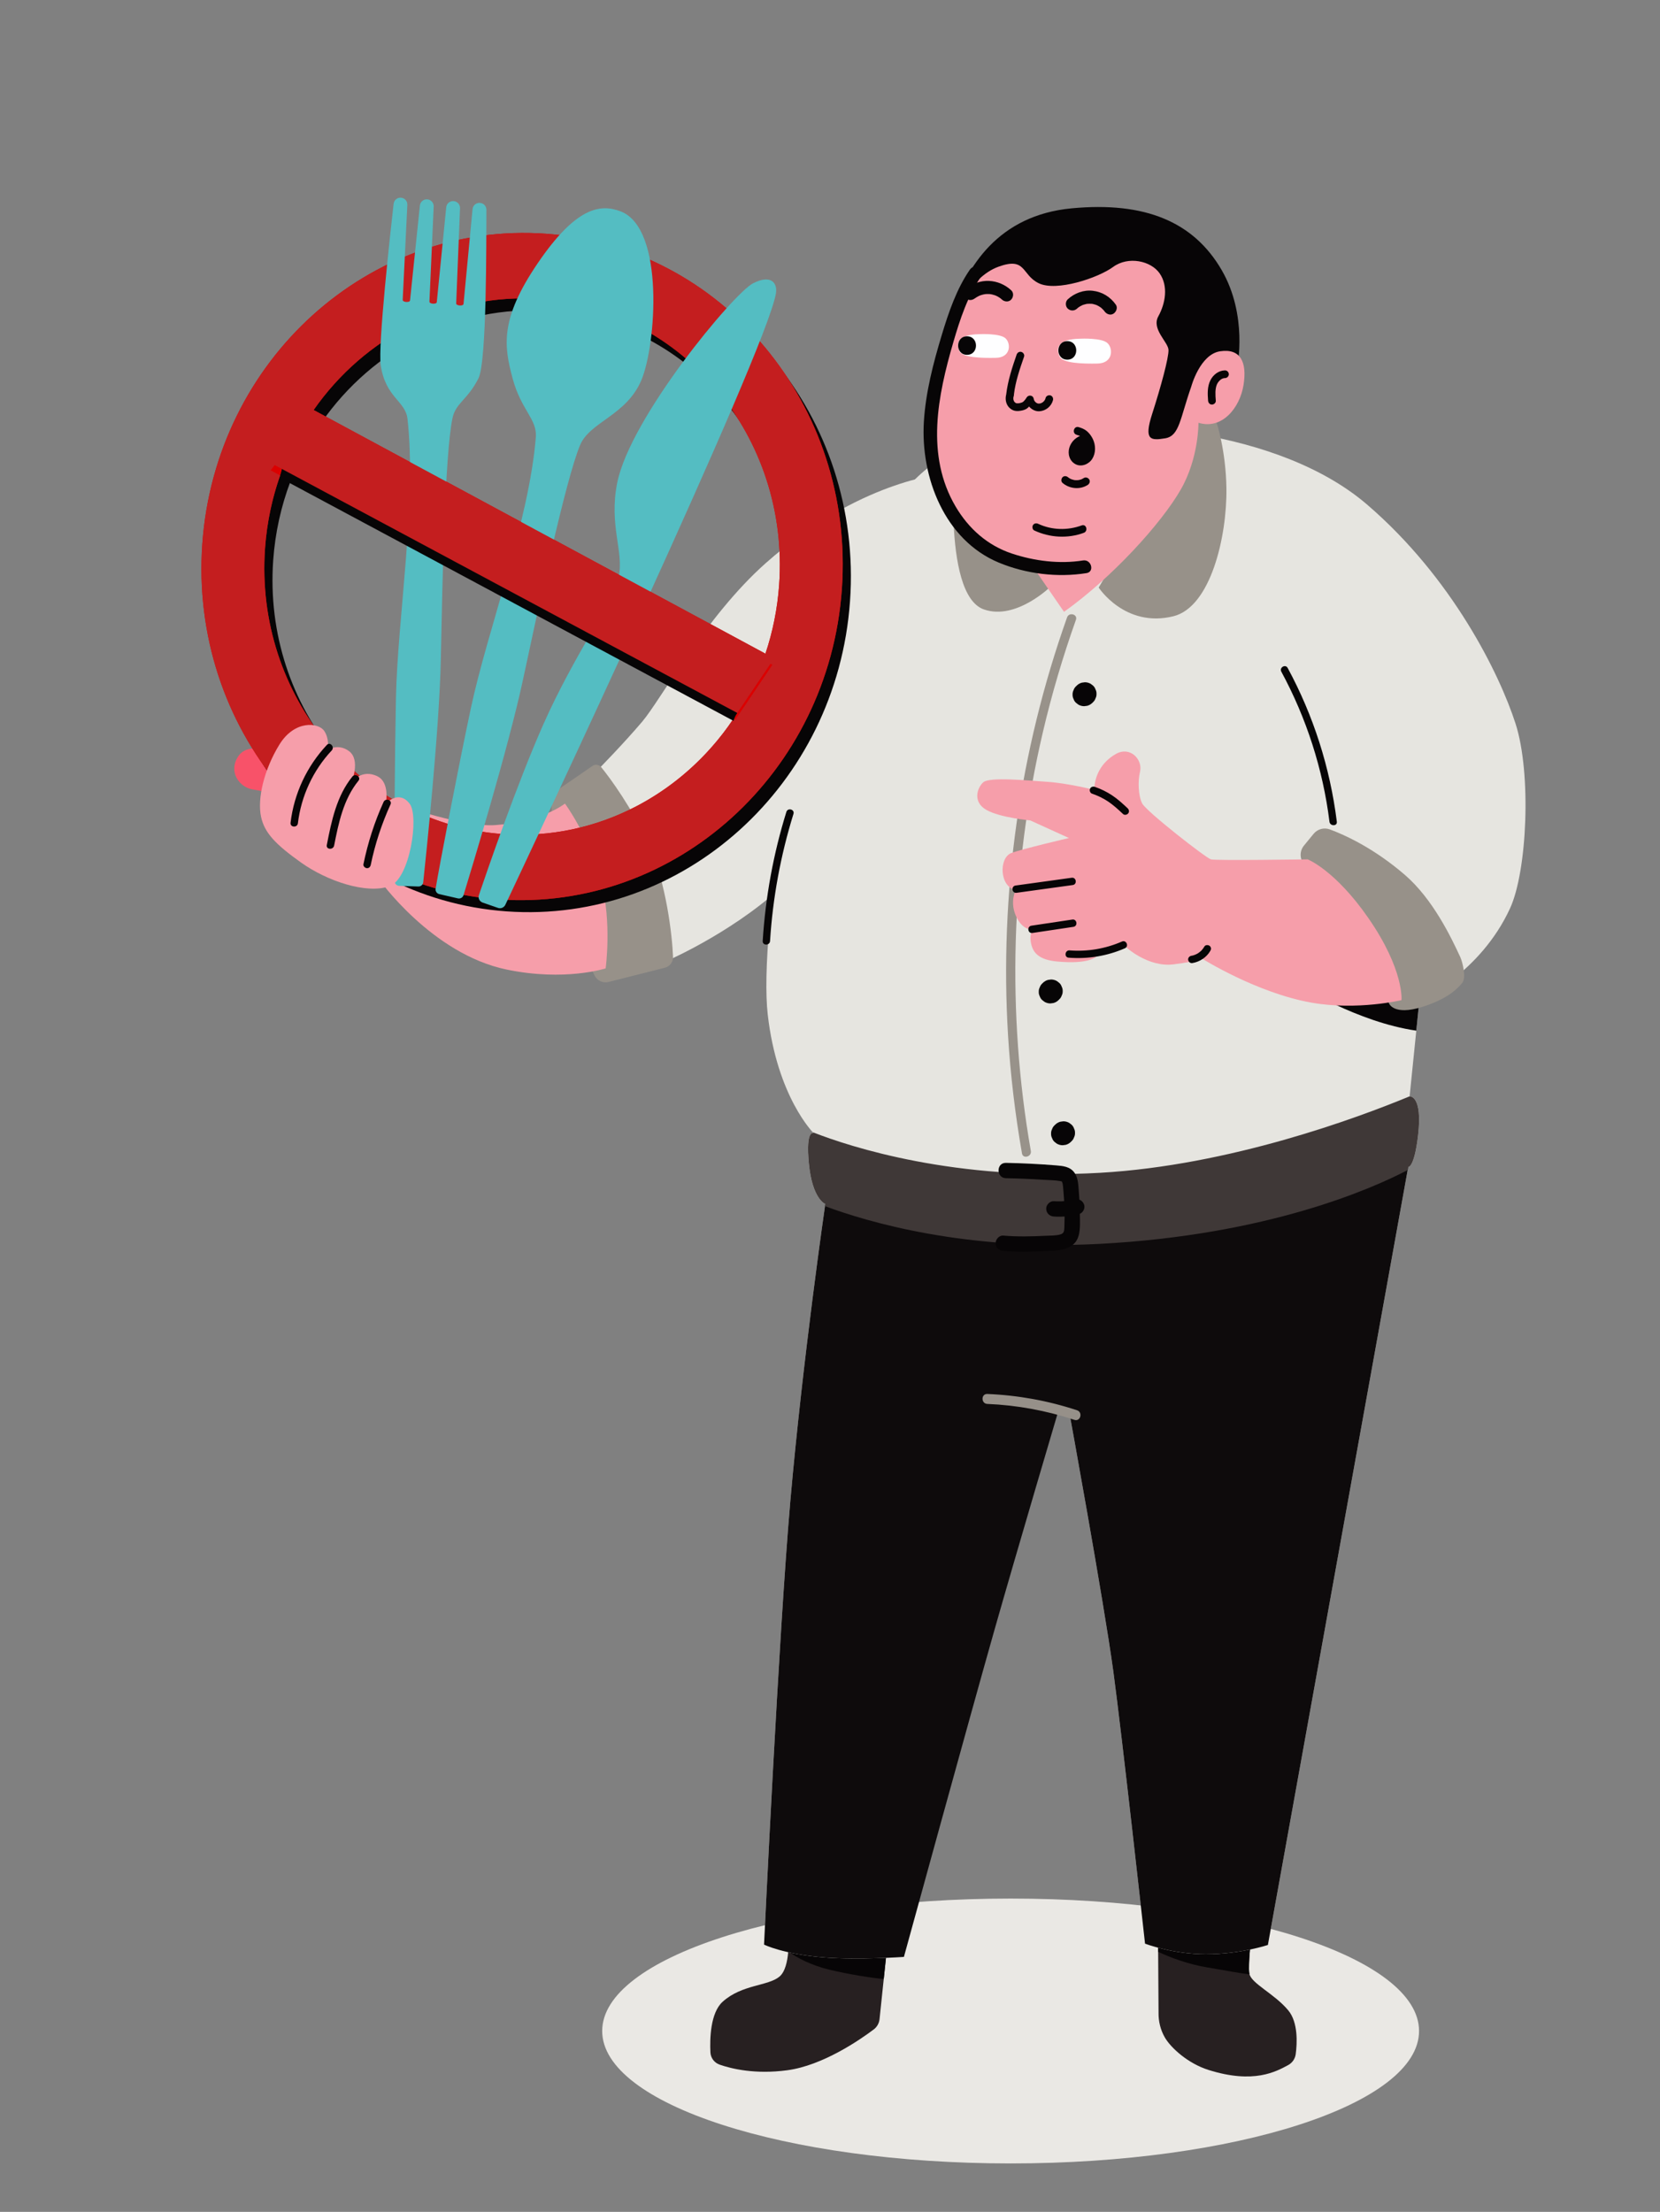 <svg xmlns="http://www.w3.org/2000/svg" xmlns:xlink="http://www.w3.org/1999/xlink" viewBox="0 0 470 626" width="470" height="626" preserveAspectRatio="xMidYMid meet" style="width: 100%; height: 100%; transform: translate3d(0px, 0px, 0px); content-visibility: visible;"><rect x="0" y="0" width="470" height="626" fill="#808080" stroke="none"/><defs><clipPath id="__lottie_element_2"><rect width="470" height="626" x="0" y="0"></rect></clipPath></defs><g clip-path="url(#__lottie_element_2)"><g class="Motaman" transform="matrix(1.995,0.142,-0.142,1.995,115.622,122.943)" opacity="1" style="display: block;"><g opacity="1" transform="matrix(1,0,0,1,52.994,35.862)"><path fill="rgb(230,229,224)" fill-opacity="1" d=" M22.743,-35.612 C22.743,-35.612 11.067,-33.854 -1.221,-21.301 C-9.193,-13.157 -14.644,-0.998 -17.085,2.33 C-19.526,5.659 -22.743,9.43 -22.743,9.43 C-22.743,9.43 -10.76,35.612 -10.76,35.612 C-10.76,35.612 -1.109,30.509 5.326,23.076 C11.76,15.643 22.743,-35.612 22.743,-35.612z"></path></g><g opacity="1" transform="matrix(1,0,0,1,33.269,60.093)"><path fill="rgb(151,145,137)" fill-opacity="1" d=" M-8.525,-11.49 C-8.525,-11.49 -3.848,-15.22 -3.848,-15.22 C-3.471,-15.438 -2.995,-15.372 -2.695,-15.057 C-1.338,-13.629 2.104,-9.552 4.782,-4.664 C7.67,0.606 9.032,8.078 9.351,10.985 C9.43,11.705 8.996,12.382 8.308,12.609 C8.308,12.609 0.493,15.184 0.493,15.184 C-0.279,15.438 -1.123,15.121 -1.533,14.42 C-2.931,12.031 -6.005,6.356 -7.596,0.199 C-9.095,-5.606 -9.26,-8.251 -9.38,-9.879 C-9.429,-10.535 -9.094,-11.16 -8.525,-11.49z"></path></g><g opacity="1" transform="matrix(1,0,0,1,16.951,63.105)"><path fill="rgb(246,158,170)" fill-opacity="1" d=" M16.271,10.285 C16.271,10.285 10.655,12.569 2.301,11.445 C-8.483,9.994 -16.701,-0.09 -16.701,-0.09 C-16.701,-0.09 -14.219,-10.674 -14.219,-10.674 C-14.219,-10.674 -5.213,-8.181 -0.725,-8.835 C5.906,-9.801 8.868,-12.568 8.868,-12.568 C8.868,-12.568 12.539,-8.342 14.79,-1.818 C16.701,3.719 16.271,10.285 16.271,10.285z"></path></g></g><g class="Motaman" transform="matrix(2,0,0,2,170,117)" opacity="1" style="display: block;"><g opacity="1" transform="matrix(1,0,0,1,58.07,228.907)"><path fill="rgb(234,232,228)" fill-opacity="1" d=" M57.82,-0.001 C57.82,10.351 31.933,18.742 0.001,18.742 C-31.932,18.742 -57.82,10.351 -57.82,-0.001 C-57.82,-10.352 -31.932,-18.742 0.001,-18.742 C31.933,-18.742 57.82,-10.352 57.82,-0.001z"></path></g><g opacity="1" transform="matrix(1,0,0,1,88.864,225.45)"><path fill="rgb(39,32,33)" fill-opacity="1" d=" M-9.929,-10.637 C-9.929,-10.637 -9.852,0.856 -9.852,0.856 C-9.874,2.086 -9.578,3.305 -8.963,4.37 C-8.116,5.837 -5.694,8.049 -2.785,8.966 C3.653,10.997 6.811,9.18 8.487,8.286 C9.076,7.971 9.477,7.395 9.565,6.733 C9.767,5.212 9.929,2.256 8.518,0.547 C6.557,-1.826 3.216,-3.284 2.997,-4.686 C2.778,-6.087 3.392,-10.997 3.392,-10.997 C3.392,-10.997 -9.929,-10.637 -9.929,-10.637z"></path></g><g opacity="1" transform="matrix(1,0,0,1,85.585,217.663)"><path fill="rgb(7,5,6)" fill-opacity="1" d=" M6.307,3.21 C6.297,3.174 6.282,3.137 6.276,3.101 C6.087,1.897 6.514,-1.893 6.639,-2.938 C6.639,-2.938 6.639,-2.939 6.639,-2.939 C6.638,-3.031 6.637,-3.121 6.636,-3.21 C6.636,-3.21 1.299,-3.065 1.299,-3.065 C1.299,-3.065 -0.417,-3.019 -0.417,-3.019 C-0.417,-3.019 -6.639,-1.173 -6.639,-1.173 C-6.639,-1.173 -6.631,0.034 -6.631,0.034 C-4.905,0.866 -2.252,1.825 0.272,2.238 C2.548,2.612 5.235,3.143 6.307,3.21z"></path></g><g opacity="1" transform="matrix(1,0,0,1,28.068,225.173)"><path fill="rgb(39,32,33)" fill-opacity="1" d=" M-1.463,-9.898 C-1.463,-9.898 -1.106,-5.322 -2.718,-3.967 C-4.329,-2.612 -8.038,-2.871 -10.765,-0.407 C-12.51,1.17 -12.589,4.832 -12.497,6.759 C-12.459,7.552 -11.936,8.235 -11.188,8.496 C-9.507,9.081 -6.157,9.898 -1.62,9.289 C3.436,8.612 8.721,4.945 10.619,3.516 C11.087,3.165 11.385,2.633 11.446,2.051 C11.446,2.051 12.589,-8.863 12.589,-8.863 C12.589,-8.863 -1.463,-9.898 -1.463,-9.898z"></path></g><g opacity="1" transform="matrix(1,0,0,1,33.604,218.794)"><path fill="rgb(7,5,6)" fill-opacity="1" d=" M6.954,-1.537 C6.977,-1.904 6.997,-2.23 7.013,-2.486 C7.013,-2.486 5.136,-2.624 5.136,-2.624 C5.136,-2.624 3.415,-2.751 3.415,-2.751 C3.415,-2.751 -6.976,-1.851 -6.976,-1.851 C-6.976,-1.851 -6.976,-1.85 -6.976,-1.85 C-6.983,-1.638 -6.995,-1.413 -7.013,-1.183 C-7.013,-1.183 -7.013,-1.181 -7.013,-1.181 C-6.058,-0.359 -3.735,0.83 -1.227,1.431 C1.606,2.109 5.037,2.646 6.505,2.751 C6.505,2.751 6.954,-1.537 6.954,-1.537z"></path></g><g opacity="1" transform="matrix(1,0,0,1,77.113,109.563)"><path fill="rgb(230,229,224)" fill-opacity="1" d=" M31.419,-96.662 C43.516,-86.271 50.173,-72.681 52.439,-65.656 C54.705,-58.63 54.088,-44.817 51.665,-39.538 C47.439,-30.33 38.822,-26.497 38.822,-26.497 C38.822,-26.497 37.441,-12.91 37.441,-12.91 C37.441,-12.91 39.305,-13.12 38.641,-7.41 C38.103,-2.785 37.245,-2.918 37.245,-2.918 C37.245,-2.918 17.377,107.171 17.377,107.171 C17.377,107.171 13.454,108.48 8.588,108.48 C3.914,108.48 -0.013,106.984 -0.013,106.984 C-0.013,106.984 -3.259,77.629 -4.501,68.464 C-5.833,58.643 -10.788,31.506 -10.788,31.506 C-10.788,31.506 -13.913,30.956 -13.913,30.956 C-13.913,30.956 -19.221,51.289 -22.328,62.223 C-25.606,73.757 -34.149,108.859 -34.149,108.859 C-34.149,108.859 -40.586,109.313 -45.371,108.939 C-51.248,108.481 -53.947,107.115 -53.947,107.115 C-53.947,107.115 -51.873,63.117 -50.222,44.288 C-48.454,24.137 -45.278,2.318 -45.278,2.318 C-45.278,2.318 -47.109,1.646 -47.598,-3.357 C-48.087,-8.354 -46.92,-7.698 -46.92,-7.698 C-46.92,-7.698 -52.094,-12.791 -53.43,-24.516 C-54.705,-35.696 -49.649,-74.434 -35.735,-96.298 C-33.12,-100.408 -28.101,-105.42 -18.887,-106.892 C-3.749,-109.312 19.091,-107.251 31.419,-96.662z"></path></g><g opacity="1" transform="matrix(1,0,0,1,56.849,15.593)"><path fill="rgb(151,145,137)" fill-opacity="1" d=" M-6.567,-10.903 C-6.567,-10.903 8.674,-13.76 8.65,-13.355 C8.624,-12.949 7.007,8.803 7.007,8.803 C7.007,8.803 2.038,13.76 -2.564,12.146 C-8.674,10.004 -6.567,-10.903 -6.567,-10.903z"></path></g><g opacity="1" transform="matrix(1,0,0,1,108.58,79.32)"><path fill="rgb(7,5,6)" fill-opacity="1" d=" M9.728,-2.811 C9.728,-2.811 7.066,-8.028 7.066,-8.028 C7.066,-8.028 -9.728,1.581 -9.728,1.581 C-9.728,1.581 -1.394,6.833 6.919,8.028 C6.919,8.028 7.355,3.747 7.355,3.747 C7.355,3.747 5.46,2.386 9.728,-2.811z"></path></g><g opacity="1" transform="matrix(1,0,0,1,79.62,15.528)"><path fill="rgb(151,145,137)" fill-opacity="1" d=" M7.606,-14.232 C7.606,-14.232 8.931,-10.286 9,-4.906 C9.085,1.917 6.772,11.879 1.485,13.18 C-5.355,14.861 -9.085,9.115 -9.085,9.115 C-9.085,9.115 5.138,-14.861 5.138,-14.861 C5.138,-14.861 7.606,-14.232 7.606,-14.232z"></path></g><g opacity="1" transform="matrix(1,0,0,1,68.535,39.74)"><path fill="rgb(7,5,6)" fill-opacity="1" d=" M1.115,1.212 C1.147,1.18 1.179,1.147 1.212,1.115 C1.372,0.966 1.485,0.79 1.552,0.586 C1.655,0.39 1.702,0.178 1.693,-0.048 C1.702,-0.274 1.655,-0.486 1.552,-0.682 C1.485,-0.886 1.372,-1.062 1.212,-1.211 C1.1,-1.297 0.99,-1.383 0.879,-1.468 C0.622,-1.617 0.344,-1.692 0.048,-1.693 C-0.098,-1.673 -0.244,-1.654 -0.39,-1.634 C-0.668,-1.556 -0.91,-1.415 -1.115,-1.211 C-1.148,-1.179 -1.18,-1.146 -1.212,-1.114 C-1.373,-0.965 -1.487,-0.789 -1.553,-0.585 C-1.656,-0.389 -1.702,-0.178 -1.695,0.049 C-1.702,0.275 -1.656,0.486 -1.553,0.683 C-1.487,0.886 -1.373,1.063 -1.212,1.212 C-1.102,1.297 -0.99,1.383 -0.879,1.469 C-0.623,1.618 -0.346,1.692 -0.049,1.693 C-0.049,1.693 0.388,1.635 0.388,1.635 C0.668,1.557 0.909,1.416 1.115,1.212z"></path></g><g opacity="1" transform="matrix(1,0,0,1,63.747,81.803)"><path fill="rgb(7,5,6)" fill-opacity="1" d=" M1.115,1.212 C1.115,1.212 1.212,1.115 1.212,1.115 C1.373,0.966 1.486,0.79 1.552,0.586 C1.655,0.39 1.702,0.178 1.694,-0.049 C1.702,-0.275 1.655,-0.487 1.552,-0.683 C1.486,-0.887 1.373,-1.063 1.212,-1.212 C1.101,-1.298 0.99,-1.383 0.879,-1.469 C0.623,-1.618 0.344,-1.693 0.048,-1.694 C-0.098,-1.674 -0.243,-1.655 -0.389,-1.635 C-0.668,-1.557 -0.91,-1.416 -1.115,-1.212 C-1.115,-1.212 -1.212,-1.115 -1.212,-1.115 C-1.372,-0.966 -1.485,-0.789 -1.551,-0.586 C-1.655,-0.39 -1.702,-0.179 -1.694,0.048 C-1.702,0.274 -1.655,0.487 -1.551,0.683 C-1.485,0.887 -1.372,1.063 -1.212,1.212 C-1.101,1.298 -0.99,1.383 -0.879,1.469 C-0.622,1.618 -0.346,1.693 -0.049,1.694 C0.096,1.674 0.243,1.655 0.389,1.635 C0.668,1.557 0.91,1.416 1.115,1.212z"></path></g><g opacity="1" transform="matrix(1,0,0,1,65.49,101.87)"><path fill="rgb(7,5,6)" fill-opacity="1" d=" M1.115,1.212 C1.115,1.212 1.212,1.115 1.212,1.115 C1.373,0.966 1.486,0.79 1.552,0.586 C1.655,0.39 1.702,0.178 1.694,-0.049 C1.702,-0.275 1.655,-0.486 1.552,-0.683 C1.486,-0.886 1.373,-1.063 1.212,-1.212 C1.101,-1.297 0.99,-1.383 0.88,-1.469 C0.623,-1.618 0.344,-1.693 0.048,-1.694 C-0.098,-1.674 -0.243,-1.654 -0.389,-1.635 C-0.668,-1.557 -0.909,-1.415 -1.115,-1.212 C-1.115,-1.212 -1.212,-1.115 -1.212,-1.115 C-1.372,-0.966 -1.485,-0.789 -1.551,-0.586 C-1.655,-0.39 -1.702,-0.178 -1.694,0.048 C-1.702,0.274 -1.655,0.487 -1.551,0.683 C-1.485,0.887 -1.372,1.063 -1.212,1.212 C-1.101,1.298 -0.99,1.383 -0.879,1.469 C-0.622,1.618 -0.346,1.693 -0.049,1.694 C0.096,1.674 0.244,1.655 0.389,1.635 C0.668,1.557 0.91,1.416 1.115,1.212z"></path></g><g opacity="1" transform="matrix(1,0,0,1,62.04,66.813)"><path fill="rgb(152,146,138)" fill-opacity="1" d=" M4.021,-37.946 C-2.701,-19.036 -5.556,1.209 -4.333,21.242 C-3.993,26.829 -3.326,32.392 -2.363,37.907 C-2.219,38.73 -0.965,38.381 -1.109,37.561 C-4.53,17.962 -3.945,-2.296 0.587,-21.669 C1.849,-27.063 3.419,-32.38 5.275,-37.6 C5.556,-38.391 4.3,-38.731 4.021,-37.946z"></path></g><g opacity="1" transform="matrix(1,0,0,1,100.203,46.939)"><path fill="rgb(7,5,6)" fill-opacity="1" d=" M-3.81,-10.39 C-0.246,-3.801 2.077,3.405 3.004,10.841 C3.086,11.498 4.129,11.506 4.046,10.841 C3.094,3.214 0.748,-4.153 -2.911,-10.915 C-3.23,-11.505 -4.129,-10.98 -3.81,-10.39z"></path></g><g opacity="1" transform="matrix(1,0,0,1,25.228,65.546)"><path fill="rgb(7,5,6)" fill-opacity="1" d=" M-1.214,9.119 C-0.831,3.008 0.285,-3.024 2.1,-8.872 C2.298,-9.514 1.293,-9.789 1.095,-9.15 C-0.747,-3.214 -1.867,2.917 -2.256,9.119 C-2.298,9.788 -1.256,9.786 -1.214,9.119z"></path></g><g opacity="1" transform="matrix(1,0,0,1,68.761,162.76)"><path fill="rgb(14,11,12)" fill-opacity="1" d=" M1.882,-45.803 C-22.106,-44.266 -36.928,-50.878 -36.928,-50.878 C-36.928,-50.878 -40.102,-29.059 -41.87,-8.908 C-43.521,9.921 -45.597,53.919 -45.597,53.919 C-45.597,53.919 -42.897,55.283 -37.02,55.742 C-32.235,56.116 -25.798,55.661 -25.798,55.661 C-25.798,55.661 -16.256,20.916 -12.976,9.382 C-9.869,-1.553 -3.801,-22.046 -3.801,-22.046 C-3.801,-22.046 -2.437,-21.692 -2.437,-21.692 C-2.437,-21.692 2.518,5.445 3.85,15.266 C5.092,24.43 8.338,53.787 8.338,53.787 C8.338,53.787 12.265,55.282 16.939,55.282 C21.805,55.282 25.729,53.973 25.729,53.973 C25.729,53.973 45.596,-56.115 45.596,-56.115 C45.596,-56.115 29.481,-47.571 1.882,-45.803z"></path></g><g opacity="1" transform="matrix(1,0,0,1,72.721,107.474)"><path fill="rgb(63,56,55)" fill-opacity="1" d=" M-1.997,-0.01 C-22.505,1.159 -37.282,-3.644 -42.665,-5.752 C-42.578,-5.656 -42.529,-5.609 -42.529,-5.609 C-42.529,-5.609 -43.695,-6.265 -43.206,-1.268 C-42.717,3.735 -40.887,4.407 -40.887,4.407 C-40.887,4.407 -40.905,4.511 -40.939,4.706 C-34.908,6.954 -21.094,11.031 -2.167,10.052 C21.747,8.814 36.567,2.207 41.56,-0.4 C41.56,-0.4 41.637,-0.829 41.637,-0.829 C41.637,-0.829 42.494,-0.696 43.032,-5.321 C43.696,-11.031 41.833,-10.821 41.833,-10.821 C41.833,-10.821 41.834,-10.832 41.834,-10.832 C34.467,-7.783 16.39,-1.059 -1.997,-0.01z"></path></g><g opacity="1" transform="matrix(1,0,0,1,61.948,112.367)"><path fill="rgb(7,5,6)" fill-opacity="1" d=" M-4.539,-4.14 C-2.781,-4.105 -1.024,-4.034 0.731,-3.919 C1.52,-3.868 2.355,-3.871 3.135,-3.734 C3.241,-3.716 3.367,-3.693 3.45,-3.633 C3.3,-3.742 3.43,-3.588 3.462,-3.458 C3.546,-3.117 3.559,-2.759 3.59,-2.411 C3.746,-0.689 3.802,1.049 3.732,2.777 C3.71,3.339 3.688,3.673 3.141,3.824 C2.487,4.005 1.768,3.974 1.094,4.007 C-0.911,4.106 -2.919,4.158 -4.921,3.981 C-5.505,3.93 -6.006,4.517 -6.006,5.066 C-6.006,5.695 -5.507,6.099 -4.921,6.15 C-2.816,6.336 -0.706,6.268 1.4,6.162 C3.117,6.075 5.235,5.966 5.761,3.951 C6.006,3.01 5.934,1.943 5.926,0.98 C5.918,-0.051 5.871,-1.083 5.785,-2.111 C5.708,-3.037 5.72,-4.124 5.161,-4.913 C4.541,-5.789 3.535,-5.874 2.551,-5.954 C0.191,-6.145 -2.173,-6.263 -4.539,-6.309 C-5.935,-6.336 -5.935,-4.167 -4.539,-4.14z"></path></g><g opacity="1" transform="matrix(1,0,0,1,65.869,112.406)"><path fill="rgb(7,5,6)" fill-opacity="1" d=" M-1.678,1.244 C-0.496,1.324 0.705,1.203 1.853,0.915 C2.403,0.777 2.788,0.13 2.61,-0.419 C2.426,-0.988 1.866,-1.325 1.276,-1.176 C0.897,-1.081 0.514,-1.006 0.127,-0.952 C0.222,-0.965 0.319,-0.979 0.415,-0.992 C-0.28,-0.901 -0.979,-0.876 -1.678,-0.924 C-2.244,-0.962 -2.788,-0.399 -2.763,0.16 C-2.736,0.78 -2.285,1.204 -1.678,1.244z"></path></g><g opacity="1" transform="matrix(1,0,0,1,61.098,140.716)"><path fill="rgb(150,144,137)" fill-opacity="1" d=" M-6.324,-0.546 C-2.128,-0.373 2.01,0.391 5.997,1.709 C6.861,1.994 7.231,0.633 6.372,0.35 C2.269,-1.007 -2.007,-1.777 -6.324,-1.956 C-7.231,-1.993 -7.229,-0.584 -6.324,-0.546z"></path></g></g><g class="Motaman" transform="matrix(1.981,-0.277,0.277,1.981,273.495,217.113)" opacity="1" style="display: block;"><g opacity="1" transform="matrix(1,0,0,1,55.501,29.341)"><path fill="rgb(151,145,137)" fill-opacity="1" d=" M-9.66,-11.719 C-9.66,-11.719 -8.078,-13.179 -8.078,-13.179 C-7.435,-13.772 -6.488,-13.898 -5.718,-13.484 C-3.762,-12.433 0.082,-10.019 3.935,-5.615 C7.398,-1.658 9.202,4.105 10.066,6.941 C10.295,7.697 10.543,9.983 9.826,10.639 C8.767,11.611 7.051,12.657 3.741,13.205 C-0.444,13.898 -0.824,12.059 -0.824,12.059 C-0.824,12.059 -2.119,7.622 -4.993,0.541 C-7.016,-4.445 -8.848,-7.458 -9.953,-9.034 C-10.543,-9.875 -10.415,-11.022 -9.66,-11.719z"></path></g><g opacity="1" transform="matrix(1,0,0,1,28.866,21.025)"><path fill="rgb(246,158,170)" fill-opacity="1" d=" M17.231,-1.405 C17.231,-1.405 4.356,-3.004 3.671,-3.297 C2.988,-3.59 -4.489,-11.321 -4.879,-12.493 C-5.27,-13.665 -5.064,-15.671 -4.552,-16.984 C-3.92,-18.605 -5.42,-20.774 -7.564,-19.941 C-9.857,-19.051 -11.033,-17.182 -11.326,-15.326 C-11.326,-15.326 -14.94,-16.791 -17.773,-17.377 C-20.606,-17.963 -25.782,-19.232 -26.758,-18.549 C-27.735,-17.864 -28.616,-16.009 -26.857,-14.642 C-25.099,-13.275 -20.899,-12.298 -20.899,-12.298 C-20.899,-12.298 -15.82,-9.073 -15.82,-9.073 C-15.82,-9.073 -22.574,-8.463 -24.192,-8.098 C-26.043,-7.681 -26.538,-3.604 -24.291,-2.822 C-24.291,-2.822 -25.391,-1.344 -24.78,0.793 C-24.116,3.112 -22.63,3.039 -22.63,3.039 C-22.63,3.039 -23.328,3.535 -23.185,5.073 C-23.069,6.312 -22.403,7.423 -19.84,8.013 C-15.739,8.957 -14.354,8.314 -13.866,7.727 C-13.866,7.727 -9.963,7.325 -9.963,7.325 C-9.963,7.325 -7.28,10.623 -3.646,10.679 C-0.011,10.735 0.437,10.399 0.437,10.399 C0.437,10.399 7.456,16.33 15.002,18.766 C21.225,20.775 27.622,20.164 27.622,20.164 C27.622,20.164 28.616,16 24.583,8.002 C20.874,0.647 17.231,-1.405 17.231,-1.405z"></path></g><g opacity="1" transform="matrix(1,0,0,1,8.643,18.09)"><path fill="rgb(7,5,6)" fill-opacity="1" d=" M-4.012,0.514 C-1.337,0.518 1.338,0.523 4.012,0.527 C4.682,0.528 4.683,-0.515 4.012,-0.516 C1.338,-0.52 -1.337,-0.523 -4.012,-0.527 C-4.682,-0.527 -4.683,0.513 -4.012,0.514z"></path></g><g opacity="1" transform="matrix(1,0,0,1,8.998,23.994)"><path fill="rgb(7,5,6)" fill-opacity="1" d=" M-2.93,0.549 C-0.976,0.53 0.977,0.512 2.931,0.493 C3.601,0.487 3.603,-0.556 2.931,-0.55 C0.977,-0.531 -0.976,-0.512 -2.93,-0.493 C-3.6,-0.486 -3.602,0.555 -2.93,0.549z"></path></g><g opacity="1" transform="matrix(1,0,0,1,19.445,7.519)"><path fill="rgb(7,5,6)" fill-opacity="1" d=" M-2.294,-1.331 C-1.537,-0.949 -0.827,-0.479 -0.194,0.085 C0.496,0.702 1.082,1.419 1.663,2.137 C1.84,2.356 2.215,2.321 2.399,2.137 C2.616,1.921 2.577,1.62 2.399,1.4 C1.804,0.664 1.202,-0.072 0.489,-0.699 C-0.195,-1.302 -0.953,-1.82 -1.768,-2.231 C-2.019,-2.357 -2.332,-2.297 -2.481,-2.044 C-2.616,-1.812 -2.546,-1.458 -2.294,-1.331z"></path></g><g opacity="1" transform="matrix(1,0,0,1,29.079,30.742)"><path fill="rgb(7,5,6)" fill-opacity="1" d=" M0.83,-0.931 C0.696,-0.76 0.545,-0.603 0.378,-0.464 C0.354,-0.444 0.332,-0.422 0.306,-0.405 C0.334,-0.424 0.375,-0.456 0.322,-0.419 C0.276,-0.387 0.23,-0.355 0.183,-0.325 C0.09,-0.264 -0.007,-0.207 -0.107,-0.157 C-0.151,-0.134 -0.196,-0.113 -0.241,-0.093 C-0.325,-0.055 -0.274,-0.1 -0.236,-0.094 C-0.252,-0.097 -0.291,-0.072 -0.306,-0.067 C-0.41,-0.027 -0.518,0.006 -0.625,0.034 C-0.728,0.061 -0.831,0.079 -0.936,0.097 C-1.002,0.109 -0.825,0.087 -0.926,0.095 C-0.95,0.098 -0.976,0.1 -1,0.102 C-1.062,0.108 -1.124,0.11 -1.186,0.111 C-1.458,0.118 -1.72,0.346 -1.707,0.632 C-1.694,0.909 -1.478,1.16 -1.186,1.153 C-0.135,1.128 0.914,0.638 1.566,-0.195 C1.655,-0.308 1.72,-0.412 1.72,-0.563 C1.72,-0.691 1.662,-0.843 1.566,-0.931 C1.38,-1.103 1.01,-1.16 0.83,-0.931z"></path></g><g opacity="1" transform="matrix(1,0,0,1,14.69,28.31)"><path fill="rgb(7,5,6)" fill-opacity="1" d=" M-4.029,0.406 C-1.362,0.994 1.408,0.927 4.039,0.191 C4.685,0.011 4.41,-0.995 3.763,-0.814 C1.313,-0.13 -1.267,-0.05 -3.753,-0.599 C-4.406,-0.743 -4.684,0.261 -4.029,0.406z"></path></g></g><g class="Motaman" transform="matrix(1.995,0.142,-0.142,1.995,64.209,49.6)" opacity="1" style="display: block;"><g opacity="1" transform="matrix(1,0,0,1,14.553,86.764)"><path fill="rgb(248,82,105)" fill-opacity="1" d=" M-1.155,-5.524 C-1.155,-5.524 -5.733,-7.416 -7.136,-4.792 C-8.366,-2.493 -6.569,-0.501 -4.756,-0.337 C-2.742,-0.153 -1.034,0.129 0.435,2.087 C1.512,3.523 2.568,5.219 3.789,6.317 C5.01,7.416 8.366,1.068 8.366,1.068 C8.366,1.068 4.521,-4.914 4.521,-4.914 C4.521,-4.914 -1.155,-5.524 -1.155,-5.524z"></path></g><g opacity="1" transform="matrix(1,0,0,1,46.904,53.877)"><path fill="rgb(7,5,6)" fill-opacity="1" d=" M0,-47.215 C-25.063,-47.215 -45.38,-26.076 -45.38,0 C-45.38,26.076 -25.063,47.215 0,47.215 C25.063,47.215 45.38,26.076 45.38,0 C45.38,-26.076 25.063,-47.215 0,-47.215z M0,-37.957 C20.148,-37.957 36.481,-20.963 36.481,0 C36.481,3.415 36.045,6.724 35.232,9.873 C35.232,9.873 -31.014,-19.993 -31.014,-19.993 C-24.579,-30.775 -13.096,-37.957 0,-37.957z M0,37.956 C-20.148,37.956 -36.481,20.962 -36.481,0 C-36.481,-3.901 -35.915,-7.665 -34.864,-11.208 C-34.864,-11.208 31.856,18.505 31.856,18.505 C25.615,30.11 13.689,37.956 0,37.956z"></path></g><g opacity="1" transform="matrix(1,0,0,1,45.631,52.263)"><path fill="rgb(219,0,0)" fill-opacity="1" d=" M0,-47.215 C-25.063,-47.215 -45.38,-26.077 -45.38,-0.001 C-45.38,26.076 -25.063,47.215 0,47.215 C25.063,47.215 45.38,26.076 45.38,-0.001 C45.38,-26.077 25.063,-47.215 0,-47.215z M0,-37.957 C20.148,-37.957 36.481,-20.963 36.481,-0.001 C36.481,3.415 36.045,6.724 35.232,9.873 C35.232,9.873 -31.014,-19.993 -31.014,-19.993 C-24.579,-30.775 -13.096,-37.957 0,-37.957z M0,37.956 C-20.148,37.956 -36.481,20.962 -36.481,-0.001 C-36.481,-3.901 -35.915,-7.665 -34.864,-11.208 C-34.864,-11.208 31.856,18.505 31.856,18.505 C25.615,30.11 13.689,37.956 0,37.956z"></path></g><g opacity="1" transform="matrix(1,0,0,1,45.631,52.263)"><path fill="rgb(196,30,31)" fill-opacity="1" d=" M0.001,-47.215 C-25.062,-47.215 -45.381,-26.077 -45.381,-0.001 C-45.381,26.076 -25.062,47.215 0.001,47.215 C25.064,47.215 45.381,26.076 45.381,-0.001 C45.381,-26.077 25.064,-47.215 0.001,-47.215z M0.001,-37.957 C20.149,-37.957 36.482,-20.963 36.482,-0.001 C36.482,3.415 36.045,6.724 35.232,9.872 C35.232,9.872 -31.014,-19.993 -31.014,-19.993 C-24.579,-30.775 -13.096,-37.957 0.001,-37.957z M31.671,19.435 C31.671,19.435 31.404,19.316 31.404,19.316 C25.051,30.473 13.368,37.956 0.001,37.956 C-20.147,37.956 -36.482,20.962 -36.482,-0.001 C-36.482,-3.619 -35.988,-7.116 -35.079,-10.431 C-35.079,-10.431 -36.469,-11.053 -36.469,-11.053 C-36.469,-11.053 -31.199,-19.063 -31.199,-19.063 C-31.199,-19.063 36.327,11.353 36.327,11.353 C36.327,11.353 31.671,19.435 31.671,19.435z"></path></g><g opacity="1" transform="matrix(1,0,0,1,49.514,50.026)"><path fill="rgb(84,189,194)" fill-opacity="1" d=" M-9.611,49.722 C-9.261,49.776 -8.931,49.554 -8.851,49.209 C-8.044,45.704 -3.991,27.933 -2.629,18.261 C-1.113,7.497 1.386,-10.39 3.079,-15.47 C4.218,-18.889 9.34,-20.112 11.094,-25.292 C12.813,-30.366 12.888,-46.938 6.466,-48.885 C3.529,-49.776 0.13,-49.08 -4.721,-40.741 C-9.572,-32.403 -8.631,-28.625 -7.114,-24.228 C-5.598,-19.832 -3.219,-18.729 -3.243,-16.148 C-3.356,-4.181 -8.122,11.523 -9.682,22.671 C-10.843,30.961 -12.569,45.387 -12.857,48.58 C-12.888,48.934 -12.64,49.251 -12.288,49.305 C-12.288,49.305 -9.611,49.722 -9.611,49.722z"></path></g><g opacity="1" transform="matrix(1,0,0,1,30.823,49.967)"><path fill="rgb(84,189,194)" fill-opacity="1" d=" M6.756,-23.832 C5.427,-20.653 3.777,-20.147 3.483,-17.915 C2.782,-12.606 3.717,5.431 4.267,16.287 C4.761,26.043 4.149,44.259 4.019,47.854 C4.006,48.207 3.723,48.488 3.369,48.501 C3.369,48.501 0.662,48.6 0.662,48.6 C0.306,48.612 0.002,48.349 -0.034,47.995 C-0.357,44.804 -1.251,30.524 -1.682,22.165 C-2.261,10.923 -0.697,-5.611 -2.853,-17.382 C-3.318,-19.922 -6.165,-20.153 -7.176,-24.693 C-7.783,-27.42 -7.148,-43.56 -6.977,-47.619 C-6.955,-48.138 -6.53,-48.547 -6.01,-48.551 C-5.486,-48.554 -5.053,-48.143 -5.03,-47.619 C-5.03,-47.619 -4.73,-34.14 -4.73,-34.14 C-4.716,-33.802 -3.706,-33.8 -3.689,-34.139 C-3.689,-34.139 -3.25,-47.652 -3.25,-47.652 C-3.224,-48.169 -2.8,-48.575 -2.283,-48.579 C-2.283,-48.579 -2.273,-48.579 -2.273,-48.579 C-1.751,-48.582 -1.319,-48.172 -1.294,-47.65 C-1.294,-47.65 -0.936,-34.164 -0.936,-34.164 C-0.92,-33.825 0.09,-33.826 0.105,-34.164 C0.105,-34.164 0.486,-47.667 0.486,-47.667 C0.509,-48.186 0.935,-48.596 1.455,-48.598 C1.455,-48.598 1.464,-48.598 1.464,-48.598 C1.985,-48.6 2.415,-48.193 2.442,-47.674 C2.442,-47.674 2.859,-34.178 2.859,-34.178 C2.877,-33.84 3.886,-33.843 3.9,-34.181 C3.9,-34.181 4.222,-47.676 4.222,-47.676 C4.243,-48.197 4.671,-48.608 5.192,-48.61 C5.192,-48.61 5.21,-48.61 5.21,-48.61 C5.725,-48.612 6.152,-48.214 6.186,-47.7 C6.465,-43.356 7.783,-26.29 6.756,-23.832z"></path></g><g opacity="1" transform="matrix(1,0,0,1,60.8,54.658)"><path fill="rgb(84,189,194)" fill-opacity="1" d=" M-17.369,45.431 C-17.816,45.311 -18.083,44.857 -17.966,44.41 C-17.106,41.111 -13.732,28.402 -10.591,19.686 C-6.953,9.598 -2.017,1.776 -1.443,-1.844 C-0.868,-5.465 -3.368,-9.003 -2.576,-15.186 C-1.379,-24.528 11.946,-43.084 14.592,-44.691 C16.976,-46.139 18.083,-45.071 17.924,-43.461 C17.1,-35.129 -11.058,37.585 -14.139,45.521 C-14.294,45.921 -14.724,46.139 -15.139,46.028 C-15.139,46.028 -17.369,45.431 -17.369,45.431z"></path></g><g opacity="1" transform="matrix(1,0,0,1,44.019,56.317)"><path fill="rgb(7,5,6)" fill-opacity="1" d=" M-33.253,-15.602 C-33.329,-15.005 -33.397,-14.744 -33.468,-14.144 C-33.468,-14.144 33.015,15.602 33.015,15.602 C33.168,14.993 33.321,14.724 33.468,14.11 C33.468,14.11 -33.253,-15.602 -33.253,-15.602z"></path></g><g opacity="1" transform="matrix(1,0,0,1,45.745,51.519)"><path fill="rgb(196,30,31)" fill-opacity="1" d=" M-31.128,-19.249 C-31.128,-19.249 36.398,11.167 36.398,11.167 C36.398,11.167 31.742,19.249 31.742,19.249 C31.742,19.249 -36.398,-11.239 -36.398,-11.239 C-36.398,-11.239 -31.128,-19.249 -31.128,-19.249z"></path></g><g opacity="1" transform="matrix(1,0,0,1,22.087,88.142)"><path fill="rgb(246,158,170)" fill-opacity="1" d=" M-10.801,2.07 C-10.154,4.303 -8.473,5.824 -4.662,8.143 C-0.85,10.463 4.847,11.959 8.036,10.575 C10.845,9.356 11.537,0.393 10.045,-1.277 C8.332,-3.194 6.678,-1.038 6.678,-1.038 C6.678,-1.038 7.092,-4.037 5.249,-4.807 C2.931,-5.774 1.628,-3.743 1.628,-3.743 C1.628,-3.743 2.708,-6.937 0.979,-8.072 C-0.615,-9.118 -2.055,-8.072 -2.055,-8.072 C-2.055,-8.072 -1.895,-9.629 -2.757,-10.702 C-3.656,-11.823 -7.045,-11.958 -8.951,-8.286 C-10.857,-4.614 -11.536,-0.465 -10.801,2.07z"></path></g><g opacity="1" transform="matrix(1,0,0,1,18.247,85.152)"><path fill="rgb(7,5,6)" fill-opacity="1" d=" M1.612,-5.752 C-1.009,-2.525 -2.538,1.448 -2.736,5.602 C-2.768,6.273 -1.726,6.271 -1.694,5.602 C-1.511,1.743 -0.089,-2.014 2.349,-5.015 C2.768,-5.531 2.035,-6.273 1.612,-5.752z"></path></g><g opacity="1" transform="matrix(1,0,0,1,22.916,88.635)"><path fill="rgb(7,5,6)" fill-opacity="1" d=" M0.859,-5.018 C-1.175,-2.119 -1.643,1.471 -2.064,4.899 C-2.145,5.563 -1.103,5.557 -1.023,4.899 C-0.624,1.649 -0.167,-1.745 1.76,-4.492 C2.146,-5.042 1.242,-5.563 0.859,-5.018z"></path></g><g opacity="1" transform="matrix(1,0,0,1,27.928,91.33)"><path fill="rgb(7,5,6)" fill-opacity="1" d=" M0.509,-4.446 C-0.57,-1.538 -1.303,1.473 -1.71,4.547 C-1.747,4.828 -1.444,5.065 -1.189,5.068 C-0.877,5.071 -0.705,4.825 -0.668,4.547 C-0.273,1.571 0.469,-1.356 1.513,-4.169 C1.747,-4.799 0.74,-5.071 0.509,-4.446z"></path></g></g><g class="Motaman" transform="matrix(2,0,0,2,257.5,56.5)" opacity="1" style="display: block;"><g opacity="1" transform="matrix(1,0,0,1,26.927,17.161)"><path fill="rgb(7,5,6)" fill-opacity="1" d=" M19.482,6.474 C19.482,6.474 20.994,-0.774 17.27,-7.194 C13.308,-14.024 6.429,-16.912 -3.964,-15.931 C-14.358,-14.951 -18.918,-7.649 -20.994,-1.027 C-20.994,-1.027 6.955,4.818 6.955,4.818 C6.955,4.818 4.567,16.694 4.567,16.694 C4.567,16.694 11.228,16.911 11.228,16.911 C11.228,16.911 19.482,6.474 19.482,6.474z"></path></g><g opacity="1" transform="matrix(1,0,0,1,24.032,33.145)"><path fill="rgb(246,158,170)" fill-opacity="1" d=" M15.858,-6.683 C15.858,-6.683 17.084,-11.262 19.955,-11.687 C22.827,-12.114 23.782,-10.16 23.258,-6.905 C22.734,-3.651 20.2,-0.554 16.88,-1.57 C16.88,-1.57 16.946,3.412 14.367,7.897 C11.6,12.708 4.62,20.375 -2.154,25.184 C-2.154,25.184 -6.265,19.221 -6.265,19.221 C-6.265,19.221 -14.639,19.082 -19.21,9.012 C-23.782,-1.058 -17.52,-16.948 -17.52,-16.948 C-17.52,-16.948 -15.45,-22.179 -11.459,-23.642 C-7.468,-25.105 -8.214,-22.496 -5.705,-21.301 C-3.197,-20.106 2.667,-22.058 4.8,-23.621 C6.933,-25.184 10.152,-24.499 11.392,-22.698 C12.633,-20.897 12.202,-18.45 11.198,-16.634 C10.193,-14.819 12.6,-12.993 12.638,-11.872 C12.676,-10.752 11.535,-6.583 10.324,-2.819 C9.112,0.944 10.123,0.961 12.158,0.631 C14.194,0.301 14.246,-2.098 15.858,-6.683z"></path></g><g opacity="1" transform="matrix(1,0,0,1,16.98,25.73)"><path fill="rgb(7,5,6)" fill-opacity="1" d=" M2.958,1.969 C2.674,1.904 2.361,2.054 2.286,2.35 C2.276,2.388 2.266,2.426 2.254,2.463 C2.252,2.469 2.246,2.486 2.239,2.502 C2.231,2.519 2.222,2.541 2.218,2.548 C2.2,2.583 2.181,2.617 2.161,2.65 C2.146,2.674 2.125,2.719 2.103,2.739 C2.1,2.742 2.102,2.739 2.097,2.744 C2.05,2.799 1.999,2.85 1.945,2.898 C1.939,2.903 1.919,2.92 1.903,2.932 C1.89,2.942 1.875,2.952 1.87,2.955 C1.811,2.995 1.746,3.025 1.684,3.061 C1.648,3.073 1.613,3.085 1.577,3.095 C1.546,3.104 1.515,3.112 1.482,3.119 C1.47,3.122 1.457,3.124 1.443,3.126 C1.439,3.126 1.442,3.126 1.437,3.127 C1.396,3.125 1.354,3.131 1.312,3.13 C1.289,3.13 1.267,3.129 1.243,3.126 C1.238,3.126 1.242,3.127 1.238,3.126 C1.189,3.115 1.129,3.093 1.105,3.087 C1.1,3.085 1.103,3.086 1.099,3.085 C1.096,3.084 1.098,3.084 1.095,3.082 C1.066,3.067 1.037,3.053 1.01,3.036 C0.981,3.02 0.955,3.002 0.928,2.985 C0.924,2.982 0.926,2.984 0.922,2.982 C0.919,2.978 0.922,2.98 0.916,2.975 C0.869,2.929 0.824,2.884 0.779,2.837 C0.773,2.832 0.775,2.834 0.772,2.831 C0.77,2.827 0.772,2.829 0.769,2.824 C0.747,2.792 0.726,2.76 0.706,2.725 C0.689,2.698 0.677,2.667 0.66,2.64 C0.64,2.578 0.624,2.515 0.61,2.452 C0.581,2.294 0.494,2.146 0.355,2.073 C0.081,1.928 -0.223,2.014 -0.392,2.269 C-0.44,2.343 -0.49,2.417 -0.541,2.49 C-0.563,2.52 -0.586,2.55 -0.606,2.58 C-0.611,2.587 -0.609,2.585 -0.611,2.588 C-0.617,2.595 -0.624,2.603 -0.63,2.611 C-0.681,2.673 -0.735,2.733 -0.793,2.79 C-0.823,2.821 -0.856,2.849 -0.89,2.879 C-0.894,2.882 -0.892,2.881 -0.895,2.884 C-0.897,2.885 -0.895,2.883 -0.9,2.886 C-0.932,2.902 -0.961,2.926 -0.993,2.944 C-1.008,2.952 -1.049,2.971 -1.063,2.978 C-1.151,3.011 -1.242,3.037 -1.335,3.056 C-1.376,3.066 -1.418,3.073 -1.46,3.08 C-1.475,3.083 -1.492,3.085 -1.506,3.087 C-1.598,3.096 -1.689,3.1 -1.781,3.094 C-1.791,3.093 -1.801,3.092 -1.816,3.088 C-1.823,3.086 -1.851,3.077 -1.875,3.07 C-1.894,3.062 -1.924,3.049 -1.932,3.045 C-1.938,3.041 -1.979,3.018 -2.007,2.999 C-2.021,2.987 -2.036,2.973 -2.05,2.96 C-2.075,2.936 -2.096,2.908 -2.121,2.886 C-2.124,2.882 -2.122,2.885 -2.125,2.882 C-2.128,2.877 -2.133,2.871 -2.136,2.866 C-2.155,2.837 -2.173,2.808 -2.189,2.778 C-2.204,2.752 -2.239,2.642 -2.206,2.753 C-2.22,2.707 -2.237,2.662 -2.249,2.615 C-2.251,2.61 -2.257,2.582 -2.263,2.558 C-2.265,2.538 -2.271,2.487 -2.272,2.477 C-2.274,2.429 -2.275,2.381 -2.273,2.332 C-2.272,2.322 -2.267,2.271 -2.265,2.25 C-2.248,2.167 -2.229,2.086 -2.204,2.005 C-2.184,1.943 -2.183,1.877 -2.188,1.812 C-1.97,-0.016 -1.355,-1.775 -0.758,-3.507 C-0.661,-3.786 -0.867,-4.104 -1.139,-4.179 C-1.439,-4.261 -1.714,-4.077 -1.811,-3.798 C-2.448,-1.951 -3.06,-0.099 -3.287,1.849 C-3.41,2.332 -3.378,2.845 -3.151,3.293 C-2.939,3.714 -2.513,4.061 -2.047,4.154 C-1.743,4.215 -1.447,4.184 -1.145,4.129 C-0.888,4.083 -0.627,4.002 -0.403,3.864 C-0.265,3.779 -0.156,3.66 -0.043,3.548 C0.32,3.98 0.867,4.261 1.437,4.219 C2.331,4.153 3.115,3.516 3.339,2.641 C3.41,2.365 3.249,2.035 2.958,1.969z"></path></g><g opacity="1" transform="matrix(1,0,0,1,25.782,14.585)"><path fill="rgb(7,5,6)" fill-opacity="1" d=" M3.434,0.281 C2.659,-0.821 1.513,-1.53 0.171,-1.687 C-1.121,-1.84 -2.426,-1.351 -3.374,-0.478 C-3.732,-0.147 -3.733,0.506 -3.374,0.836 C-2.991,1.188 -2.442,1.189 -2.059,0.836 C-2.018,0.798 -1.976,0.76 -1.933,0.723 C-1.88,0.676 -1.845,0.655 -1.922,0.71 C-1.831,0.644 -1.737,0.581 -1.64,0.523 C-1.53,0.458 -1.415,0.404 -1.301,0.346 C-1.176,0.282 -1.422,0.382 -1.29,0.342 C-1.235,0.325 -1.183,0.303 -1.129,0.285 C-1.021,0.251 -0.912,0.22 -0.801,0.196 C-0.746,0.183 -0.69,0.177 -0.635,0.163 C-0.499,0.128 -0.772,0.169 -0.63,0.161 C-0.388,0.147 -0.154,0.143 0.089,0.161 C-0.001,0.155 -0.004,0.145 0.087,0.163 C0.141,0.174 0.194,0.184 0.247,0.197 C0.355,0.221 0.461,0.251 0.565,0.286 C0.618,0.303 0.668,0.324 0.72,0.342 C0.635,0.313 0.652,0.308 0.727,0.345 C0.827,0.392 0.924,0.442 1.02,0.498 C1.115,0.553 1.204,0.614 1.296,0.677 C1.436,0.771 1.265,0.637 1.337,0.708 C1.376,0.746 1.42,0.78 1.46,0.817 C1.541,0.891 1.619,0.969 1.693,1.051 C1.729,1.092 1.764,1.135 1.8,1.176 C1.898,1.288 1.679,1.007 1.828,1.218 C2.107,1.615 2.653,1.84 3.099,1.552 C3.494,1.298 3.733,0.706 3.434,0.281z"></path></g><g opacity="1" transform="matrix(1,0,0,1,11.19,12.982)"><path fill="rgb(7,5,6)" fill-opacity="1" d=" M3.213,-0.154 C2.35,-0.95 1.254,-1.422 0.079,-1.48 C-1.132,-1.54 -2.273,-1.091 -3.212,-0.351 C-3.595,-0.05 -3.552,0.651 -3.212,0.963 C-2.805,1.336 -2.307,1.285 -1.897,0.963 C-2.045,1.078 -1.771,0.88 -1.742,0.862 C-1.647,0.801 -1.55,0.745 -1.449,0.693 C-1.417,0.676 -1.105,0.542 -1.287,0.612 C-1.208,0.581 -1.129,0.553 -1.048,0.527 C-0.94,0.492 -0.832,0.463 -0.722,0.438 C-0.684,0.429 -0.339,0.374 -0.553,0.399 C-0.344,0.374 -0.132,0.368 0.079,0.378 C0.123,0.38 0.416,0.411 0.199,0.381 C0.308,0.396 0.415,0.418 0.522,0.443 C0.628,0.468 0.734,0.497 0.837,0.531 C0.865,0.54 1.127,0.638 1.033,0.599 C0.94,0.561 1.193,0.677 1.22,0.691 C1.317,0.742 1.412,0.796 1.504,0.854 C1.534,0.873 1.809,1.067 1.651,0.946 C1.737,1.013 1.818,1.086 1.9,1.16 C2.257,1.49 2.864,1.54 3.213,1.16 C3.542,0.802 3.595,0.198 3.213,-0.154z"></path></g><g opacity="1" transform="matrix(1,0,0,1,24.764,21.386)"><path fill="rgb(254,254,255)" fill-opacity="1" d=" M-0.507,-1.709 C-0.507,-1.709 2.482,-1.854 3.286,-1.068 C4.091,-0.281 4.039,1.763 1.872,1.809 C-0.295,1.854 -3.067,1.77 -3.51,0.817 C-3.953,-0.137 -4.09,-1.677 -0.507,-1.709z"></path></g><g opacity="1" transform="matrix(1,0,0,1,10.457,20.663)"><path fill="rgb(254,254,255)" fill-opacity="1" d=" M-0.488,-1.626 C-0.488,-1.626 2.388,-1.77 3.159,-1.022 C3.932,-0.273 3.879,1.677 1.795,1.724 C-0.288,1.77 -2.952,1.694 -3.378,0.786 C-3.802,-0.122 -3.932,-1.59 -0.488,-1.626z"></path></g><g opacity="1" transform="matrix(1,0,0,1,22.344,21.336)"><path fill="rgb(7,5,6)" fill-opacity="1" d=" M0,1.31 C1.687,1.31 1.689,-1.31 0,-1.31 C-1.687,-1.31 -1.689,1.31 0,1.31z"></path></g><g opacity="1" transform="matrix(1,0,0,1,8.15,20.65)"><path fill="rgb(7,5,6)" fill-opacity="1" d=" M0,1.311 C1.687,1.311 1.689,-1.311 0,-1.311 C-1.687,-1.311 -1.689,1.311 0,1.311z"></path></g><g opacity="1" transform="matrix(1,0,0,1,13.9,31.218)"><path fill="rgb(7,5,6)" fill-opacity="1" d=" M10.672,19.841 C7.337,20.376 3.764,19.921 0.577,18.857 C-2.871,17.706 -5.533,15.328 -7.371,12.208 C-11.64,4.962 -9.906,-3.445 -7.689,-11.051 C-6.754,-14.261 -5.655,-17.605 -3.74,-20.377 C-3.059,-21.363 -4.669,-22.292 -5.346,-21.314 C-7.235,-18.578 -8.357,-15.267 -9.314,-12.107 C-10.52,-8.121 -11.606,-3.97 -11.861,0.201 C-12.342,8.055 -8.938,16.957 -1.242,20.152 C2.599,21.747 7.059,22.292 11.165,21.633 C12.343,21.444 11.844,19.653 10.672,19.841z"></path></g><g opacity="1" transform="matrix(1,0,0,1,21.334,46.871)"><path fill="rgb(7,5,6)" fill-opacity="1" d=" M3.052,-0.772 C1.06,-0.04 -1.178,-0.093 -3.11,-0.995 C-3.377,-1.119 -3.699,-1.069 -3.857,-0.798 C-3.996,-0.562 -3.929,-0.177 -3.661,-0.051 C-1.47,0.97 1.065,1.118 3.342,0.281 C3.996,0.041 3.713,-1.015 3.052,-0.772z"></path></g><g opacity="1" transform="matrix(1,0,0,1,43.682,26.58)"><path fill="rgb(7,5,6)" fill-opacity="1" d=" M0.983,-2.418 C0.087,-2.401 -0.693,-1.8 -1.082,-1.014 C-1.529,-0.113 -1.485,0.902 -1.407,1.876 C-1.383,2.171 -1.173,2.423 -0.861,2.423 C-0.583,2.423 -0.291,2.172 -0.315,1.876 C-0.347,1.471 -0.379,1.063 -0.367,0.657 C-0.356,0.299 -0.295,-0.109 -0.168,-0.405 C-0.056,-0.665 0.095,-0.867 0.337,-1.079 C0.404,-1.137 0.28,-1.041 0.351,-1.092 C0.387,-1.118 0.424,-1.142 0.462,-1.166 C0.492,-1.184 0.523,-1.201 0.553,-1.218 C0.551,-1.216 0.682,-1.278 0.63,-1.257 C0.583,-1.237 0.678,-1.272 0.688,-1.275 C0.729,-1.289 0.771,-1.297 0.812,-1.31 C0.851,-1.322 0.883,-1.325 0.824,-1.316 C0.877,-1.324 0.929,-1.325 0.983,-1.326 C1.278,-1.331 1.529,-1.573 1.529,-1.872 C1.529,-2.164 1.279,-2.423 0.983,-2.418z"></path></g><g opacity="1" transform="matrix(1,0,0,1,23.522,40.07)"><path fill="rgb(7,5,6)" fill-opacity="1" d=" M-1.858,0.013 C-0.875,0.859 0.623,1.014 1.726,0.294 C1.971,0.134 2.095,-0.211 1.926,-0.474 C1.768,-0.718 1.422,-0.845 1.16,-0.674 C1.059,-0.608 0.954,-0.554 0.846,-0.501 C0.776,-0.465 0.971,-0.546 0.844,-0.501 C0.818,-0.491 0.792,-0.483 0.766,-0.474 C0.712,-0.456 0.659,-0.44 0.604,-0.426 C0.543,-0.41 0.482,-0.396 0.419,-0.384 C0.404,-0.382 0.308,-0.368 0.389,-0.379 C0.469,-0.389 0.374,-0.379 0.359,-0.378 C0.233,-0.366 0.107,-0.363 -0.02,-0.37 C-0.047,-0.372 -0.076,-0.375 -0.104,-0.378 C-0.12,-0.379 -0.214,-0.388 -0.134,-0.379 C-0.054,-0.369 -0.15,-0.382 -0.165,-0.384 C-0.2,-0.39 -0.234,-0.397 -0.268,-0.405 C-0.385,-0.43 -0.499,-0.465 -0.611,-0.507 C-0.625,-0.512 -0.711,-0.549 -0.641,-0.517 C-0.572,-0.486 -0.658,-0.527 -0.671,-0.533 C-0.728,-0.56 -0.783,-0.589 -0.837,-0.621 C-0.885,-0.649 -0.933,-0.679 -0.979,-0.711 C-0.983,-0.714 -1.087,-0.795 -1.024,-0.742 C-0.96,-0.69 -1.062,-0.778 -1.065,-0.78 C-1.287,-0.971 -1.642,-1.014 -1.858,-0.78 C-2.05,-0.57 -2.095,-0.191 -1.858,0.013z"></path></g><g opacity="1" transform="matrix(1,0,0,1,24.379,34.93)"><path fill="rgb(7,5,6)" fill-opacity="1" d=" M1.587,-1.042 C1.394,-1.45 1.092,-1.87 0.746,-2.163 C0.403,-2.453 0.003,-2.609 -0.423,-2.737 C-1.115,-2.945 -1.411,-1.863 -0.721,-1.656 C-0.591,-1.617 -0.463,-1.573 -0.335,-1.528 C-0.329,-1.527 -0.332,-1.528 -0.329,-1.527 C-0.304,-1.515 -0.278,-1.504 -0.254,-1.491 C-0.248,-1.489 -0.243,-1.485 -0.238,-1.482 C-0.947,-1.199 -1.508,-0.587 -1.737,0.14 C-2.019,1.039 -1.728,2.072 -0.854,2.519 C-0.022,2.945 1.018,2.513 1.498,1.751 C2.019,0.924 1.996,-0.182 1.587,-1.042z"></path></g></g><g transform="matrix(0.997,0.071,-0.071,0.997,243.572,339.092)" opacity="1" style="display: block;"><g opacity="1" transform="matrix(1,0,0,1,-3,-3.5)"><path fill="rgb(246,158,170)" fill-opacity="1" d="M0 0"></path><path stroke-linecap="round" stroke-linejoin="miter" fill-opacity="0" stroke-miterlimit="4" stroke="rgb(195,29,30)" stroke-opacity="1" stroke-width="11" d="M0 0"></path></g></g><g transform="matrix(0.997,0.071,-0.071,0.997,243.572,339.092)" opacity="1" style="display: block;"><g opacity="1" transform="matrix(1,0,0,1,0,0)"><path fill="rgb(246,158,170)" fill-opacity="1" d="M0 0"></path><path stroke-linecap="round" stroke-linejoin="round" fill-opacity="0" stroke="rgb(195,29,30)" stroke-opacity="1" stroke-width="11" d="M0 0"></path></g><g opacity="1" transform="matrix(1,0,0,1,0,0)"><path fill="rgb(246,158,170)" fill-opacity="1" d="M0 0"></path><path stroke-linecap="round" stroke-linejoin="miter" fill-opacity="0" stroke-miterlimit="4" stroke="rgb(195,29,30)" stroke-opacity="1" stroke-width="11" d="M0 0"></path></g></g></g></svg>